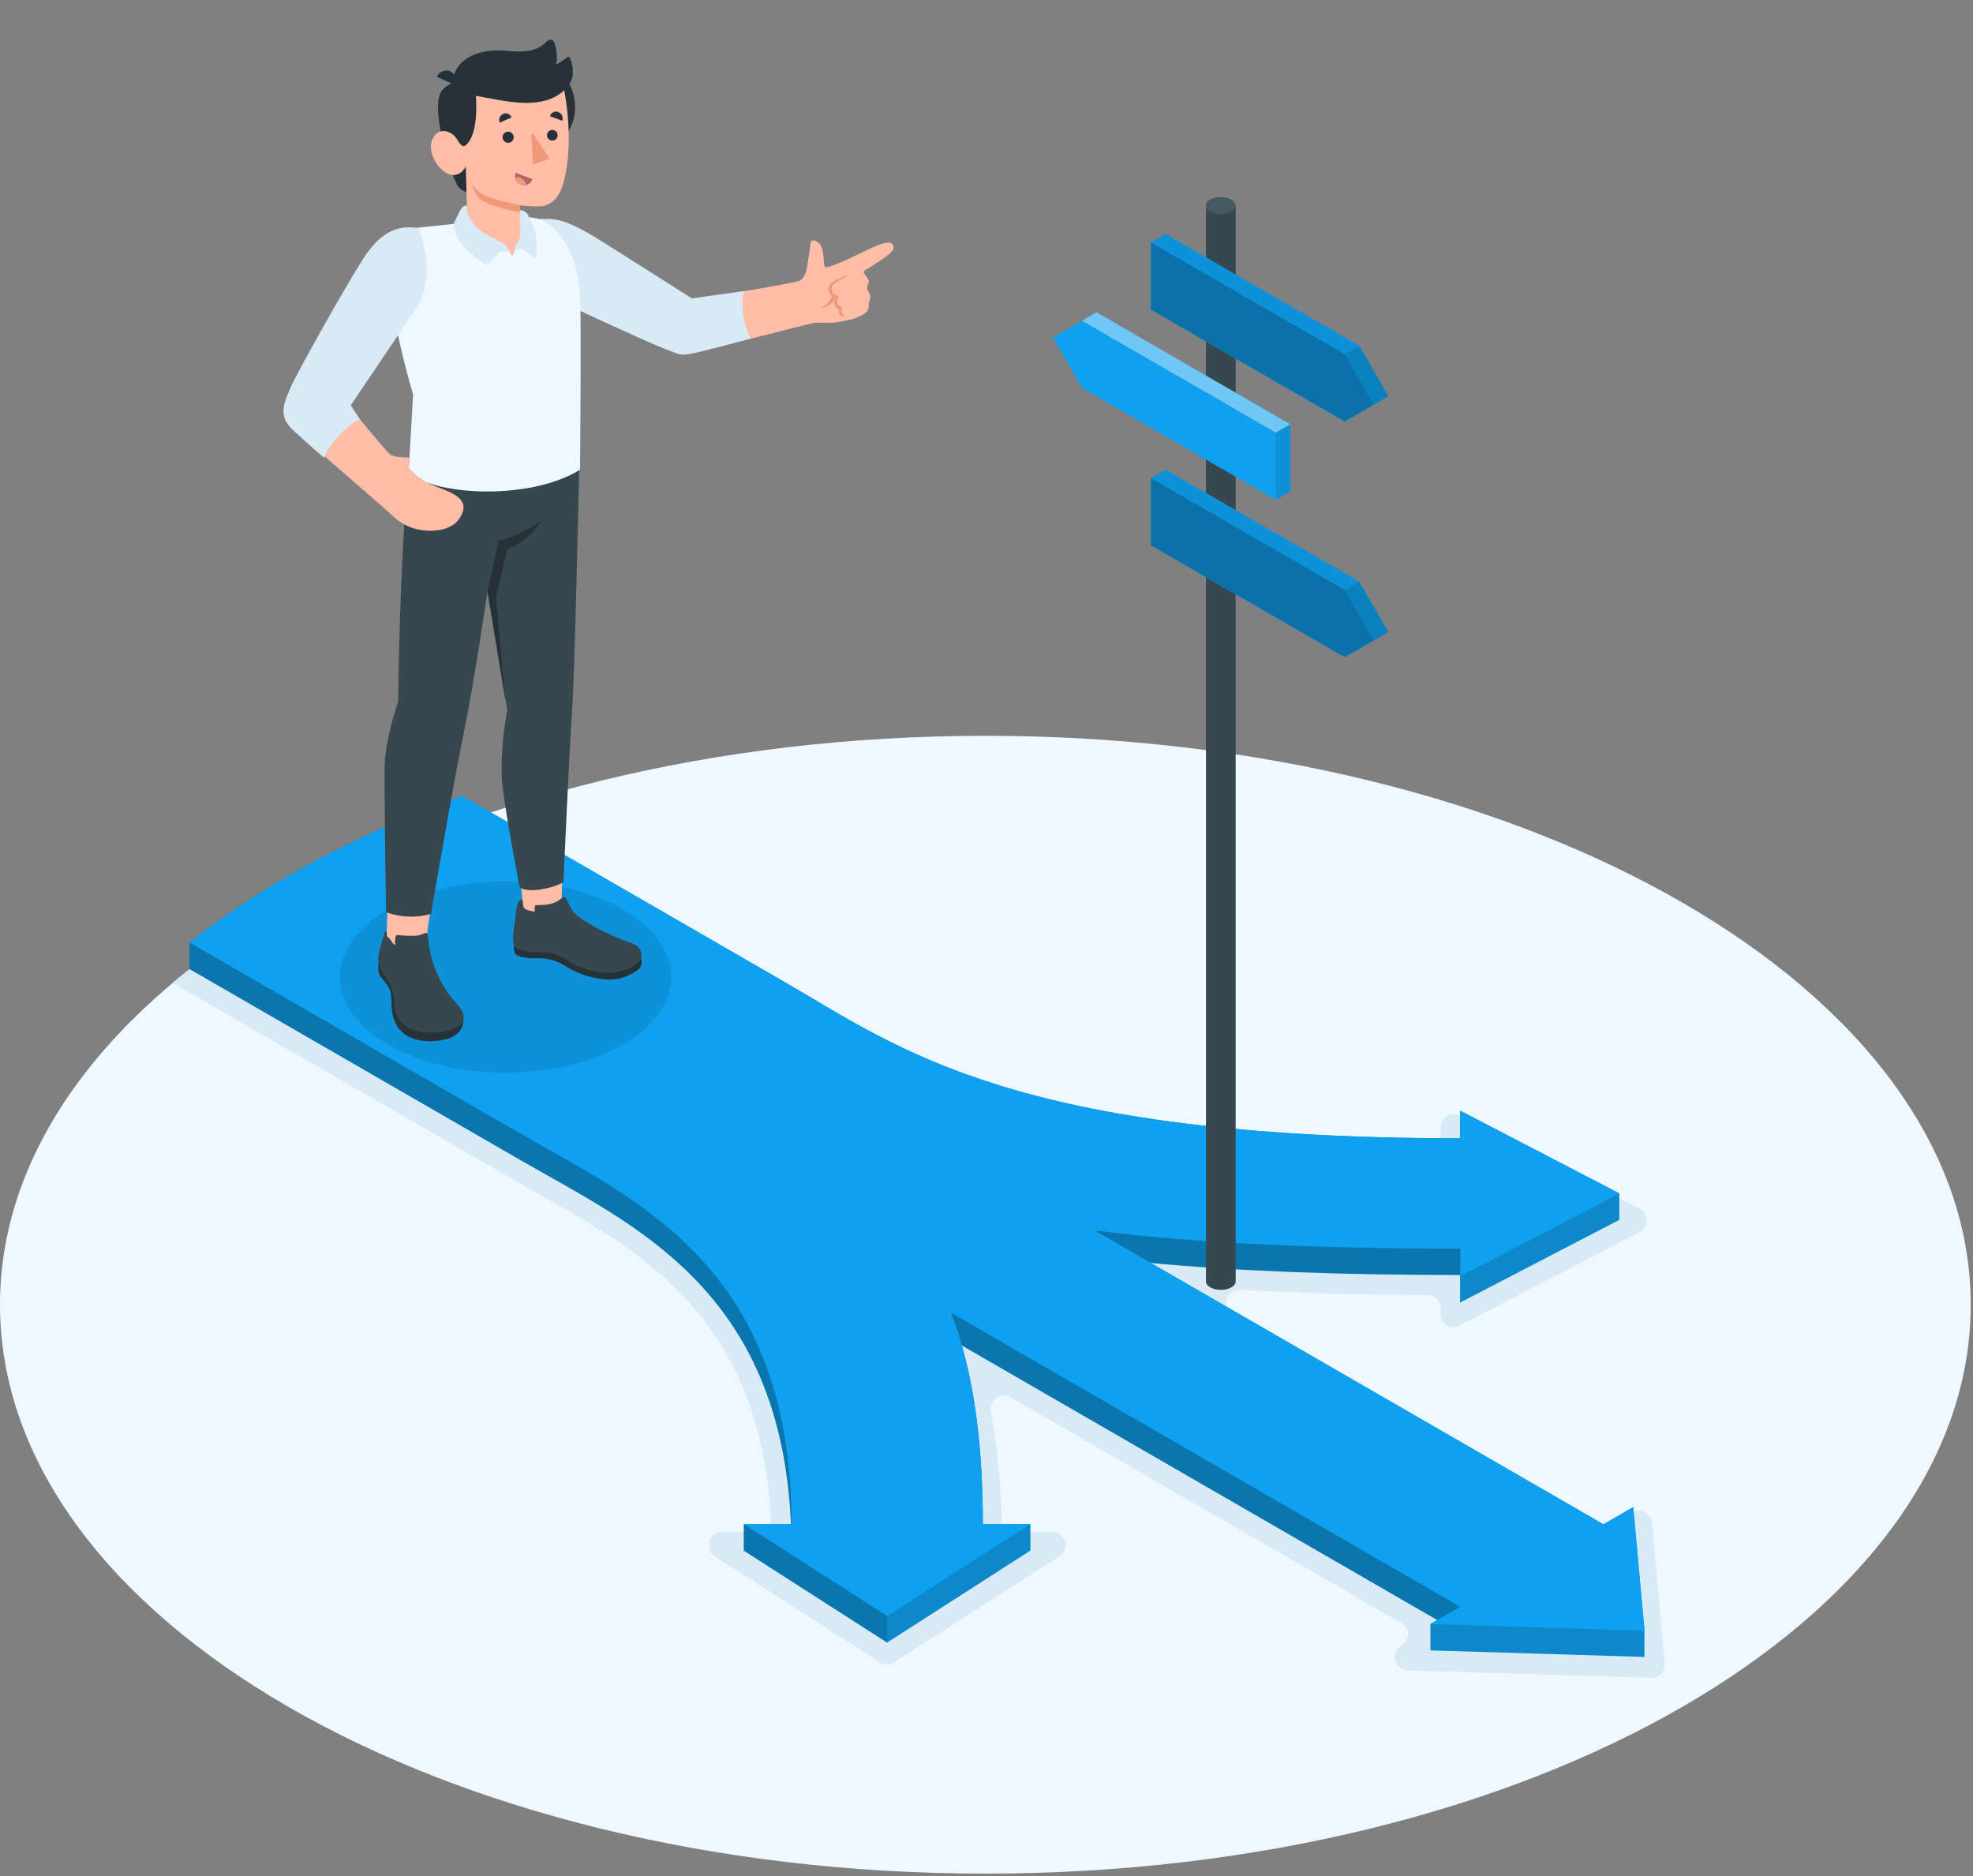 <svg width="469" height="446" viewBox="0 0 469 446" fill="none" xmlns="http://www.w3.org/2000/svg">
<rect x="0" y="0" width="469" height="446" fill="#808080" stroke="none"/>
<path d="M234.23 445.36C363.592 445.36 468.46 384.816 468.46 310.13C468.46 235.445 363.592 174.9 234.23 174.9C104.868 174.9 0 235.445 0 310.13C0 384.816 104.868 445.36 234.23 445.36Z" fill="#EFF8FE"/>
<path d="M250.12 364.14H241.25C240.442 364.141 239.665 363.829 239.082 363.27C238.498 362.711 238.154 361.948 238.12 361.14C237.908 352.503 237.039 343.895 235.52 335.39C235.412 334.802 235.476 334.195 235.702 333.642C235.929 333.088 236.309 332.611 236.799 332.267C237.288 331.923 237.865 331.726 238.463 331.7C239.06 331.674 239.653 331.82 240.17 332.12L333.09 385.77C333.565 386.046 333.96 386.442 334.234 386.919C334.508 387.395 334.653 387.935 334.653 388.485C334.653 389.035 334.508 389.575 334.234 390.051C333.96 390.528 333.565 390.924 333.09 391.2C332.495 391.538 332.028 392.062 331.759 392.691C331.49 393.32 331.435 394.02 331.601 394.684C331.768 395.347 332.148 395.938 332.682 396.365C333.216 396.793 333.876 397.033 334.56 397.05L392.48 398.81C392.923 398.823 393.364 398.742 393.774 398.572C394.184 398.402 394.552 398.147 394.856 397.824C395.159 397.5 395.391 397.116 395.534 396.697C395.678 396.277 395.731 395.832 395.69 395.39L392.69 361.96C392.641 361.436 392.461 360.932 392.166 360.495C391.872 360.058 391.473 359.702 391.005 359.459C390.538 359.216 390.017 359.095 389.49 359.105C388.963 359.116 388.447 359.259 387.99 359.52L382.78 362.52C382.303 362.796 381.761 362.941 381.21 362.941C380.659 362.941 380.117 362.796 379.64 362.52L292.93 312.44C292.32 312.086 291.848 311.537 291.588 310.881C291.329 310.225 291.298 309.501 291.5 308.826C291.702 308.15 292.125 307.562 292.702 307.157C293.279 306.751 293.976 306.552 294.68 306.59C308.05 307.33 322.87 307.75 339.33 307.85C340.158 307.855 340.95 308.187 341.534 308.773C342.118 309.359 342.447 310.153 342.45 310.98V312.27C342.45 312.809 342.589 313.338 342.853 313.808C343.116 314.277 343.497 314.671 343.956 314.951C344.416 315.232 344.941 315.389 345.479 315.408C346.017 315.427 346.551 315.307 347.03 315.06L389.7 292.89C390.209 292.625 390.636 292.225 390.934 291.734C391.232 291.243 391.39 290.68 391.39 290.105C391.39 289.531 391.232 288.967 390.934 288.476C390.636 287.985 390.209 287.585 389.7 287.32L347.03 265.19C346.552 264.944 346.019 264.824 345.482 264.842C344.944 264.861 344.42 265.017 343.961 265.296C343.501 265.575 343.121 265.968 342.856 266.436C342.592 266.904 342.452 267.432 342.45 267.97V269.2C342.45 269.614 342.368 270.024 342.209 270.406C342.05 270.789 341.817 271.136 341.523 271.428C341.23 271.719 340.881 271.95 340.498 272.107C340.115 272.264 339.704 272.343 339.29 272.34C248.75 271.34 219.18 253.85 195.29 239.69C193.19 238.45 191.13 237.23 189.07 236.04L115.45 193.53C99.184 198.99 83.49 206.023 68.59 214.53C58.867 220.083 49.646 226.47 41.03 233.62L121.8 280.25C123.86 281.44 125.97 282.63 128.12 283.84C152.74 297.68 180.48 313.28 183.26 360.84C183.286 361.267 183.224 361.695 183.079 362.098C182.933 362.5 182.707 362.869 182.414 363.181C182.121 363.493 181.767 363.741 181.374 363.911C180.981 364.081 180.558 364.17 180.13 364.17H171.6C170.923 364.172 170.264 364.393 169.723 364.801C169.181 365.208 168.786 365.779 168.596 366.429C168.406 367.079 168.431 367.773 168.668 368.408C168.905 369.042 169.341 369.583 169.91 369.95L209.16 395.13C209.664 395.454 210.251 395.626 210.85 395.626C211.449 395.626 212.036 395.454 212.54 395.13L251.8 369.95C252.383 369.59 252.832 369.048 253.078 368.408C253.324 367.769 253.355 367.066 253.164 366.408C252.974 365.749 252.573 365.171 252.024 364.762C251.474 364.352 250.805 364.134 250.12 364.14Z" fill="#D8EAF6"/>
<path d="M390.9 387.56V393.85L340.03 392.3V386.01L341.64 385.08L228.64 319.82C231.96 331.45 233.64 345.48 233.64 362.27H244.93V368.57L210.87 390.44L176.81 368.6V362.3H188.03C185.58 306.3 150.24 291.07 124.16 276.01C117.03 271.88 78.54 249.66 45.03 230.33V224.02C52.486 218.179 60.353 212.882 68.57 208.17C81.748 200.642 95.561 194.285 109.85 189.17L186.72 233.56C213.72 249.17 241.11 270.56 347.08 270.56V264L384.92 283.67V289.96L347.08 309.62V303.07C318 303.07 293.69 302.12 273.55 300.21L381.14 362.33L388.19 358.25L390.9 387.56Z" fill="#0FA1EF"/>
<path opacity="0.15" d="M390.9 387.56V393.85L340.03 392.3V386.01L341.64 385.08L228.64 319.82C231.96 331.45 233.64 345.48 233.64 362.27H244.93V368.57L210.87 390.44L176.81 368.6V362.3H188.03C185.58 306.3 150.24 291.07 124.16 276.01L45.03 230.33V224.02C52.486 218.179 60.353 212.882 68.57 208.17C81.748 200.642 95.561 194.285 109.85 189.17L110.11 189.32L186.72 233.56C213.72 249.17 241.11 270.56 347.08 270.56V264L384.92 283.67V289.96L347.08 309.62V303.07C318 303.07 293.69 302.12 273.55 300.21L381.14 362.33L388.19 358.25L390.9 387.56Z" fill="black"/>
<path opacity="0.15" d="M188.17 362.28H188.03C185.57 306.28 150.23 291.05 124.15 275.99L45.03 230.34V224.03L124.12 269.7C151.18 285.3 188.17 301.1 188.17 362.28Z" fill="black"/>
<path opacity="0.15" d="M347.11 296.74V303.02C318.03 303.02 293.72 302.07 273.58 300.16L260.03 292.37C271.28 293.83 284.03 294.92 298.53 295.65C313.03 296.38 329.15 296.74 347.11 296.74Z" fill="black"/>
<path d="M340.03 386.01L347.09 381.94L226.03 312.02C231.1 325.02 233.6 341.54 233.6 362.27H244.93L210.87 384.12L176.81 362.27H188.16C188.16 301.1 151.16 285.27 124.16 269.69L45.1 224.05C52.556 218.209 60.423 212.912 68.64 208.2C81.818 200.672 95.631 194.315 109.92 189.2L110.18 189.35L186.79 233.59C213.79 249.2 241.18 270.59 347.15 270.59V264.03L384.99 283.7L347.15 303.36V296.81C329.15 296.81 313.06 296.45 298.6 295.72C284.14 294.99 271.35 293.91 260.11 292.44L381.21 362.36L388.26 358.28L390.94 387.64L340.03 386.01Z" fill="#0FA1EF"/>
<path opacity="0.15" d="M347.11 381.94L341.66 385.09L228.66 319.83C227.82 316.83 226.95 314.32 226.05 312.03L347.11 381.94Z" fill="black"/>
<path opacity="0.15" d="M210.87 384.13V390.42L176.81 368.57V362.28L210.87 384.13Z" fill="black"/>
<path d="M293.67 48.88C293.633 48.582 293.523 48.297 293.348 48.053C293.173 47.808 292.94 47.611 292.67 47.48C291.895 47.089 291.038 46.885 290.17 46.885C289.302 46.885 288.445 47.089 287.67 47.48C287.398 47.609 287.163 47.806 286.988 48.05C286.814 48.295 286.704 48.581 286.67 48.88V304.6C286.67 305.7 288.25 306.6 290.2 306.6C292.15 306.6 293.73 305.7 293.73 304.6V48.88H293.67Z" fill="#37474F"/>
<path d="M290.14 50.88C292.09 50.88 293.67 49.985 293.67 48.88C293.67 47.776 292.09 46.88 290.14 46.88C288.19 46.88 286.61 47.776 286.61 48.88C286.61 49.985 288.19 50.88 290.14 50.88Z" fill="#455A64"/>
<path d="M330.04 94.18L323.11 82.18L277.07 55.62L273.59 57.63V73.62L319.63 100.18L323.18 98.22L330.04 94.18Z" fill="#0FA1EF"/>
<path d="M273.59 57.63L319.63 84.19L326.55 96.19L319.63 100.18L273.59 73.62V57.63Z" fill="#0FA1EF"/>
<g opacity="0.3">
<path d="M273.59 57.63L319.63 84.19L326.57 96.22L319.63 100.18L273.59 73.62V57.63Z" fill="black"/>
</g>
<path opacity="0.1" d="M323.11 82.18L319.63 84.19L273.59 57.63L277.07 55.62L323.11 82.18Z" fill="black"/>
<path opacity="0.2" d="M319.63 84.19L323.11 82.18L330.04 94.18L326.57 96.22L319.63 84.19Z" fill="black"/>
<path d="M330.04 150.2L323.11 138.2L277.07 111.64L273.59 113.65V129.64L319.63 156.2L323.18 154.24L330.04 150.2Z" fill="#0FA1EF"/>
<path d="M273.59 113.65L319.63 140.21L326.55 152.2L319.63 156.2L273.59 129.64V113.65Z" fill="#0FA1EF"/>
<g opacity="0.3">
<path d="M273.59 113.65L319.63 140.21L326.57 152.24L319.63 156.2L273.59 129.64V113.65Z" fill="black"/>
</g>
<path opacity="0.1" d="M323.11 138.2L319.63 140.21L273.59 113.65L277.07 111.64L323.11 138.2Z" fill="black"/>
<path opacity="0.2" d="M319.63 140.21L323.11 138.2L330.04 150.2L326.57 152.24L319.63 140.21Z" fill="black"/>
<path d="M303.27 102.85L257.23 76.25L250.3 80.25L257.23 92.24L303.27 118.84V102.85Z" fill="#0FA1EF"/>
<path d="M257.23 76.25L260.61 74.21L306.72 100.86L303.27 102.85L257.23 76.25Z" fill="#0FA1EF"/>
<g opacity="0.4">
<path d="M257.23 76.25L260.61 74.21L306.72 100.86L303.27 102.85L257.23 76.25Z" fill="white"/>
</g>
<path d="M306.72 116.85L303.27 118.84V102.85L306.72 100.86V116.85Z" fill="#0FA1EF"/>
<path opacity="0.1" d="M306.72 116.85L303.27 118.84V102.85L306.72 100.86V116.85Z" fill="black"/>
<path opacity="0.1" d="M120.17 254.99C141.941 254.99 159.59 244.8 159.59 232.23C159.59 219.66 141.941 209.47 120.17 209.47C98.399 209.47 80.75 219.66 80.75 232.23C80.75 244.8 98.399 254.99 120.17 254.99Z" fill="black"/>
<path d="M152.35 227.53C152.492 227.961 152.542 228.416 152.497 228.868C152.452 229.319 152.314 229.756 152.09 230.15C150.922 231.149 149.561 231.898 148.093 232.35C146.624 232.803 145.078 232.949 143.55 232.78C140.245 232.458 137.066 231.347 134.28 229.54C132.144 228.226 129.652 227.611 127.15 227.78C124.56 227.78 122.64 227.28 122.42 226.61C122.03 225.42 122 224.67 122.57 224.68L152.35 227.53Z" fill="#263238"/>
<path d="M124.46 216.44C125.728 217.397 127.247 217.966 128.832 218.077C130.417 218.189 132 217.839 133.39 217.07L133.93 200.12H122.76L124.46 216.44Z" fill="#FFBDA7"/>
<path d="M150.03 224.15C145.994 222.753 142.132 220.898 138.52 218.62C137.76 218.08 137.17 217.62 136.67 217.2C135.54 216.06 134.85 213.59 134.36 213.31C133.87 213.03 133.05 213.93 132.66 214.14C131.845 214.591 130.953 214.886 130.03 215.01C127.3 215.36 127.19 214.81 127.11 215.7C127.085 216.033 127.085 216.367 127.11 216.7C125.66 216.51 124.51 216.09 124.42 215.54L124.18 213.8C122.74 213.72 122.74 216.3 122.38 219.21C122.08 221.56 121.58 223.28 122.29 224.98C124.54 226.8 128.36 226.19 130.56 226.47C133.67 226.87 135.2 229.1 139.56 230.47C146.56 232.61 150.85 229.68 152.1 228.42C152.93 226.81 152.46 225.06 150.03 224.15Z" fill="#37474F"/>
<path d="M110.15 242.57C110.03 243.63 109.87 246.57 104.48 247.33C99.09 248.09 95.7 246.25 94.27 243.65C92.84 241.05 93.18 238.94 92.96 236.54C92.74 234.14 90.76 232.85 90.19 231.61C89.36 229.79 90.6 226.96 90.6 226.96L110.15 242.57Z" fill="#263238"/>
<path d="M91.87 222.79C92.52 227.71 102.06 227.35 101.29 223.42L103.03 211.49L92.24 211.79L91.87 222.79Z" fill="#FFBDA7"/>
<path d="M109.77 240.12C109.007 239.072 108.182 238.07 107.3 237.12C104.086 232.994 102.156 228.014 101.75 222.8C101.75 222.51 101.69 221.95 101.41 221.8C101.13 221.65 100.82 221.87 100.52 222C99.986 222.23 99.419 222.375 98.84 222.43C97.341 222.473 95.84 222.41 94.35 222.24C93.98 222.29 93.86 223.43 93.88 224.68C93.21 224.24 92.99 223.39 92.38 222.89C92.05 222.62 91.9 222.61 91.91 222.17C91.92 221.73 91.91 221.63 91.91 221.34C91.42 221.19 91 223.07 90.6 224.5C90.12 226.16 89.54 228.03 90.18 229.72C90.589 230.641 91.095 231.516 91.69 232.33C92.715 233.742 93.381 235.383 93.63 237.11C93.7 237.86 93.63 238.63 93.75 239.38C93.919 240.65 94.45 241.844 95.28 242.82C96.11 243.795 97.204 244.51 98.43 244.88C101.71 245.88 106.65 245.77 109.55 243.48C110.58 242.7 110.24 241.01 109.77 240.12Z" fill="#37474F"/>
<path d="M97.13 112.16C94.99 131.84 94.64 166.83 94.64 166.83C94.64 166.83 91.4 175.99 91.41 182.83C91.41 197.17 91.78 216.83 91.78 216.83C95.206 218.078 98.936 218.225 102.45 217.25C102.45 217.25 107.91 185.25 110.34 173.67C112.47 163.6 115.89 140.62 115.89 140.62L120.6 168.77C119.582 173.983 119.132 179.291 119.26 184.6C119.48 190.02 123.5 210.84 123.5 210.84C125.26 212.5 131.67 211.11 133.93 209.67C133.93 209.67 135.51 174.58 135.99 168.89C136.62 161.39 137.77 107.65 137.77 107.65L97.13 112.16Z" fill="#37474F"/>
<path d="M115.89 140.6L118.52 128.5C122.148 127.605 125.566 126.008 128.58 123.8C128.58 123.8 127.04 127.66 120.58 130.62L117.9 141.95L120.2 166.83L115.89 140.6Z" fill="#263238"/>
<path d="M212.36 58.44C211.79 56.72 208.65 58.2 205.36 59.79C202.36 61.25 196.5 64.05 196.08 63.45C195.66 62.85 196 60.33 195.27 58.69C194.54 57.05 192.6 56.54 192.61 58C192.61 58.84 192.1 61.63 191.93 62.91C191.76 64.19 191.44 65.91 190.18 66.67C188.92 67.43 164.36 71.22 164.36 71.22C164.36 71.22 145.26 59.89 141.36 57.31C137.46 54.73 134.36 52.24 128.56 52.53C120.96 55.26 123.56 62.26 126.79 66.74C128.58 69.2 129.24 69.14 135.87 71.94C143.87 75.33 156.51 82.57 163.32 83.59C170.97 82.81 191.13 77.17 193.11 76.85C195.47 76.46 196.97 76.92 198.88 76.6C201.17 76.2 203.13 75.97 205.2 74.74C205.512 74.593 205.788 74.381 206.009 74.116C206.23 73.852 206.391 73.543 206.48 73.21C206.54 72.87 206.48 72.52 206.48 72.21C206.664 71.66 206.811 71.099 206.92 70.53C206.92 69.78 206.09 69.07 206.13 68.32C206.13 67.99 206.63 67.11 206.54 66.79C206.335 66.311 206.07 65.861 205.75 65.45C205.6 65.17 205.15 64.69 205.45 64.39C205.75 64.09 206.84 63.61 209.04 62.09C211.24 60.57 212.75 59.58 212.36 58.44Z" fill="#FFBDA7"/>
<path d="M128.25 52.04C131.65 52.04 133.76 51.5 143.19 57.45C152.62 63.4 164.45 70.92 164.45 70.92L176.85 69.2C176.85 69.2 175.23 73.81 178.47 80.48C178.47 80.48 166.94 83.6 164.24 84.08C161.54 84.56 161.86 84.37 157.67 82.78C153.48 81.19 132.18 71.24 132.18 71.24L128.25 52.04Z" fill="#D8EAF6"/>
<path d="M201.93 65.28C200.11 66.47 197.8 67.28 197.68 68.53C197.671 68.778 197.716 69.025 197.811 69.254C197.907 69.483 198.051 69.688 198.233 69.857C198.415 70.025 198.632 70.151 198.868 70.228C199.104 70.305 199.354 70.329 199.6 70.3C199.378 70.498 199.211 70.751 199.116 71.033C199.021 71.316 199.002 71.618 199.06 71.91C199.131 72.191 199.28 72.447 199.488 72.648C199.696 72.849 199.957 72.989 200.24 73.05C200.133 73.246 200.067 73.461 200.047 73.683C200.026 73.905 200.051 74.129 200.12 74.34C200.19 74.552 200.302 74.748 200.45 74.914C200.598 75.081 200.778 75.216 200.98 75.31C200.29 75.31 198.98 74.92 199.4 73.63C199.4 73.63 197.73 72.63 198.4 71.18C198.4 71.18 197.71 72.87 194.97 73.28C196.208 72.682 197.206 71.68 197.8 70.44C197.464 70.145 197.214 69.764 197.079 69.337C196.943 68.911 196.926 68.455 197.03 68.02C197.46 66.61 201.93 65.28 201.93 65.28Z" fill="#F0997A"/>
<path d="M114.13 52.44C108.63 53.27 102.34 53.71 98.49 54.24C94.28 54.81 92.77 58.24 92.77 65.46C92.77 76.06 98.2 93.74 98.2 93.74L97.13 112.2C102.06 117.48 125.28 119.39 137.88 111.66C137.88 111.66 138.21 75.71 137.88 69.66C137.28 59 131.11 52.17 127.18 51.87C127.18 51.81 123.58 50.96 114.13 52.44Z" fill="#EFF8FE"/>
<path d="M108.81 19.44C108.81 19.44 105.81 19.86 104.69 22.13C103.69 24.13 104.07 28.87 105.36 34.07C106.083 37.434 107.17 40.71 108.6 43.84C109.1 44.728 109.924 45.387 110.9 45.68L110.75 39.51L110.52 35.22C110.52 35.22 113.28 31.45 113.59 28.36C113.98 24.36 113.14 22.76 113.14 22.76L108.81 19.44Z" fill="#263238"/>
<path d="M108.1 20.2L103.85 18.26C104.106 17.671 104.58 17.204 105.174 16.958C105.767 16.712 106.432 16.706 107.03 16.94C107.317 17.081 107.572 17.278 107.782 17.52C107.992 17.761 108.151 18.041 108.251 18.345C108.35 18.649 108.388 18.969 108.362 19.288C108.337 19.606 108.247 19.916 108.1 20.2Z" fill="#263238"/>
<path d="M113.67 25.44C113.676 27.719 114.358 29.945 115.629 31.836C116.9 33.728 118.704 35.199 120.811 36.066C122.919 36.932 125.237 37.153 127.47 36.702C129.704 36.251 131.754 35.147 133.361 33.531C134.967 31.915 136.058 29.858 136.496 27.622C136.933 25.386 136.698 23.07 135.819 20.967C134.94 18.864 133.457 17.07 131.558 15.81C129.659 14.55 127.429 13.882 125.15 13.89C122.096 13.901 119.172 15.123 117.019 17.289C114.867 19.455 113.662 22.387 113.67 25.44Z" fill="#263238"/>
<path d="M110.69 34.54C109.69 35.44 108.81 33.11 107.93 32.2C107.05 31.29 104.22 30.06 102.81 33.05C101.4 36.04 104.12 40.23 106.24 41.22C109.35 42.66 110.75 39.52 110.75 39.52L111.08 52.52C114.36 58.42 120.81 58.3 121.83 61C122.44 58.6 125.83 55.61 123.61 53V48.78C125.327 49.044 127.066 49.128 128.8 49.03C131.63 48.58 133.11 46.44 133.96 43.38C135.32 38.45 135.87 30.17 133.96 20.6C130.79 18.15 119.79 18.6 113.14 22.77C113.63 31.26 111.72 33.64 110.69 34.54Z" fill="#FFBDA7"/>
<path d="M135.54 13.82C135.504 13.736 135.445 13.663 135.372 13.609C135.298 13.554 135.211 13.52 135.12 13.51C134.979 13.519 134.845 13.575 134.74 13.67C133.949 14.306 133.106 14.874 132.22 15.37C132.435 14.234 132.435 13.067 132.22 11.93C132.09 11.23 131.9 9.62 131.03 9.45C130.52 9.34 130.03 9.77 129.69 10.13C126.23 13.37 121.69 11.87 117.54 12C114.05 12.12 109.84 13.53 108.27 16.93C107.55 18.48 107.42 20.11 108.85 21.18C110.122 22.037 111.578 22.581 113.1 22.77C120.1 23.98 130 26.84 135.1 20.36C135.852 19.391 136.231 18.185 136.17 16.96C136.179 15.888 135.943 14.828 135.48 13.86C135.481 13.854 135.484 13.847 135.487 13.841C135.491 13.836 135.496 13.831 135.501 13.827C135.507 13.824 135.513 13.821 135.52 13.82C135.527 13.819 135.533 13.819 135.54 13.82Z" fill="#263238"/>
<path d="M123.59 48.78C123.59 48.78 117.26 47.52 115.05 46.36C113.752 45.686 112.683 44.642 111.98 43.36C112.317 44.653 112.912 45.864 113.73 46.92C115.35 48.98 123.59 50.48 123.59 50.48V48.78Z" fill="#F0997A"/>
<path d="M122.1 32.62C122.105 32.79 122.077 32.959 122.016 33.118C121.955 33.276 121.864 33.421 121.746 33.544C121.629 33.667 121.489 33.765 121.333 33.833C121.177 33.901 121.01 33.938 120.84 33.94C120.577 33.952 120.316 33.885 120.091 33.747C119.866 33.61 119.688 33.408 119.579 33.168C119.469 32.928 119.434 32.661 119.478 32.401C119.522 32.142 119.643 31.901 119.825 31.71C120.007 31.519 120.242 31.388 120.5 31.332C120.757 31.276 121.026 31.298 121.27 31.396C121.515 31.494 121.725 31.663 121.873 31.881C122.021 32.099 122.1 32.357 122.1 32.62Z" fill="#263238"/>
<path d="M121.62 27.9L118.79 29.16C118.63 28.774 118.624 28.342 118.775 27.952C118.926 27.563 119.222 27.247 119.6 27.07C119.787 26.987 119.988 26.943 120.192 26.94C120.396 26.937 120.599 26.976 120.788 27.053C120.976 27.131 121.147 27.246 121.291 27.391C121.434 27.537 121.546 27.71 121.62 27.9Z" fill="#263238"/>
<path d="M122.57 41.07L126.57 42.58C126.482 42.851 126.341 43.101 126.154 43.316C125.968 43.531 125.74 43.707 125.484 43.832C125.229 43.957 124.95 44.029 124.666 44.044C124.382 44.059 124.098 44.017 123.83 43.92C123.294 43.697 122.865 43.278 122.63 42.747C122.396 42.217 122.374 41.616 122.57 41.07Z" fill="#B16668"/>
<path d="M123.87 43.92C124.228 44.053 124.616 44.084 124.99 44.01C124.959 43.501 124.735 43.022 124.363 42.673C123.992 42.323 123.5 42.129 122.99 42.13C122.803 42.129 122.617 42.16 122.44 42.22C122.506 42.605 122.673 42.965 122.925 43.264C123.176 43.563 123.502 43.789 123.87 43.92Z" fill="#F0997A"/>
<path d="M133.66 28.71L130.73 27.63C130.784 27.426 130.881 27.235 131.015 27.071C131.148 26.907 131.315 26.773 131.504 26.678C131.693 26.584 131.9 26.531 132.112 26.522C132.323 26.514 132.534 26.551 132.73 26.63C133.124 26.789 133.442 27.094 133.615 27.482C133.789 27.87 133.805 28.311 133.66 28.71Z" fill="#263238"/>
<path d="M132.56 32.2C132.55 32.449 132.467 32.689 132.322 32.892C132.177 33.094 131.975 33.249 131.742 33.337C131.51 33.426 131.256 33.444 131.013 33.389C130.77 33.335 130.548 33.21 130.376 33.031C130.203 32.851 130.087 32.625 130.042 32.38C129.997 32.135 130.025 31.882 130.122 31.653C130.22 31.424 130.382 31.229 130.59 31.091C130.798 30.954 131.041 30.88 131.29 30.88C131.46 30.883 131.628 30.919 131.785 30.987C131.941 31.055 132.082 31.153 132.2 31.276C132.318 31.398 132.411 31.543 132.472 31.702C132.534 31.86 132.564 32.03 132.56 32.2Z" fill="#263238"/>
<path d="M126.29 31.89L126.71 39.12L130.71 37.75L126.71 31.81C126.566 31.806 126.423 31.834 126.29 31.89Z" fill="#F0997A"/>
<path d="M111.03 48.86C110.22 48.92 109.87 49.04 109.21 50.35C108.47 51.84 107.83 53.2 107.83 53.2C108.002 55.386 108.965 57.434 110.54 58.96C112.114 60.573 113.905 61.959 115.86 63.08C116.558 62.133 117.337 61.25 118.19 60.44C118.604 60.004 119.172 59.749 119.773 59.728C120.373 59.707 120.958 59.924 121.4 60.33C121.031 59.515 120.546 58.757 119.96 58.08C119.47 57.56 117.48 56.96 114.76 55.25C113.043 54.078 111.738 52.395 111.03 50.44V48.86Z" fill="#D8EAF6"/>
<path d="M122.1 60.25C122.198 59.161 122.6 58.122 123.26 57.25C123.96 55.89 123.58 54.82 123.59 53.67C123.6 52.52 123.59 49.95 123.59 49.95C124.093 49.953 124.58 50.124 124.975 50.436C125.37 50.747 125.65 51.182 125.77 51.67C126.35 53.1 127.56 54.87 127.56 58.1C127.56 61 127.29 61.54 127.29 61.54C126.44 60.752 125.516 60.049 124.53 59.44C124.324 59.305 124.09 59.218 123.845 59.185C123.601 59.154 123.352 59.177 123.118 59.255C122.884 59.333 122.671 59.463 122.495 59.636C122.318 59.808 122.183 60.018 122.1 60.25Z" fill="#D8EAF6"/>
<path d="M98.49 54.2C92.88 54.2 89.05 57.95 85.29 64.2C82.37 69.03 71.47 87.5 69.29 92.71C67.29 97.45 67.17 99.41 70.67 102.71C73.46 105.39 90.21 119.71 93.21 122.48C95.368 124.664 98.264 125.962 101.33 126.12C105.9 126.4 108.08 124.72 108.86 123.71C113.53 117.65 104.62 116.53 101.4 114.64C99.831 113.712 98.406 112.56 97.17 111.22L97.32 108.75C97.32 108.75 93.8 108.84 92.7 107.99C91.6 107.14 82.63 96.07 82.63 96.07L97.43 74.8C100.45 71.29 102.42 59.14 98.49 54.2Z" fill="#FFBDA7"/>
<path d="M99.43 54.2C94.95 53.52 90.69 54.61 86.2 61.71C81.71 68.81 70.33 89.05 69.03 92.22C67.73 95.39 65.85 98.72 69.57 102.16C73.29 105.6 77.03 108.82 77.03 108.82C77.97 106.04 82.12 101.22 85.54 99.67L83.38 96.34C83.38 96.34 96.38 77.01 98.76 73.62C101.14 70.23 103.03 62.44 99.43 54.2Z" fill="#D8EAF6"/>
</svg>

